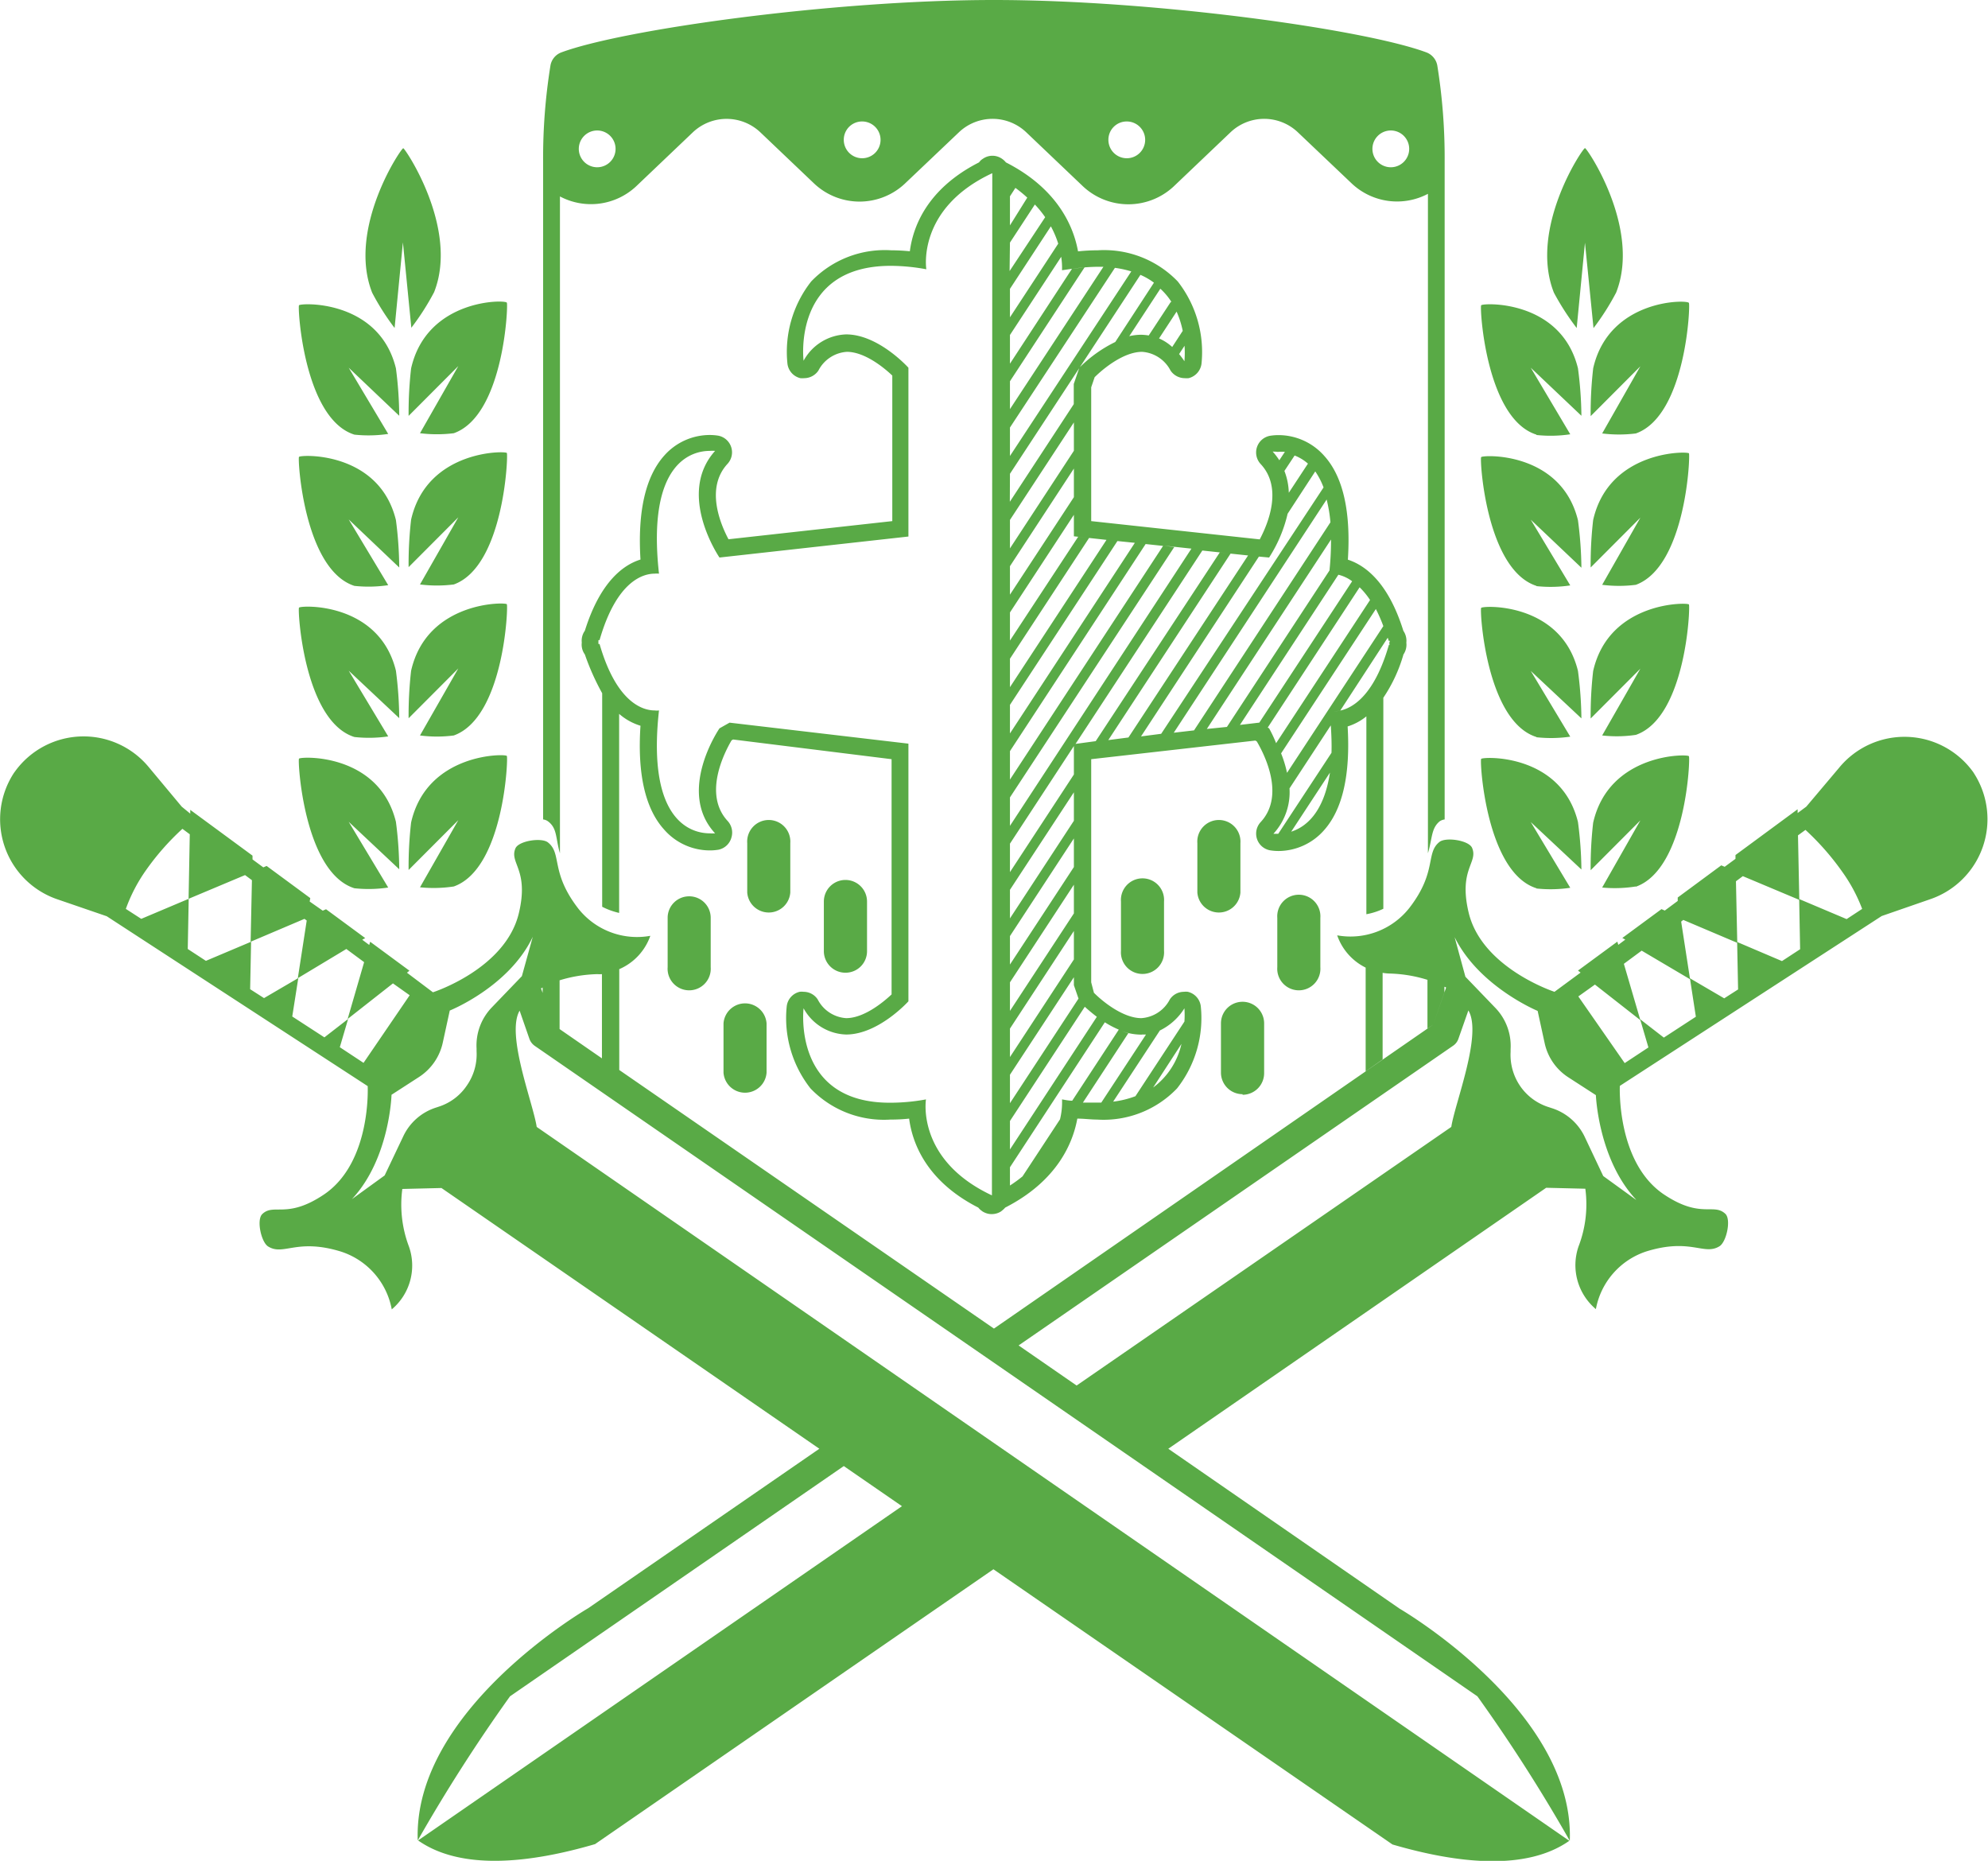 <svg xmlns="http://www.w3.org/2000/svg" viewBox="0 0 167.61 156.87"><defs><style>.cls-1{fill:#59aa46;}</style></defs><title>007</title><g id="Capa_2" data-name="Capa 2"><g id="OBJECTS"><path class="cls-1" d="M50.17,155.46l33.63-23.2-7.71-5.32L35.25,155.15C38.9,157.71,44.7,157.06,50.17,155.46ZM166.42,65.18a1.3,1.3,0,0,0-.1-.15,7.13,7.13,0,0,0-11.27-.3L152.29,68l-.73.54v-.32l-5.24,3.86v.32l-.91.67-.29-.12-3.67,2.71,0,.29-1.09.81-.28-.12-3.3,2.43.25.14-.59.44-.08-.27-3.32,2.44.22.17-2.2,1.62s-6.13-2-7.24-6.69c-.87-3.67.83-4.19.29-5.45-.28-.63-2.19-.92-2.74-.5-1.21.95-.17,2.51-2.57,5.6a6.32,6.32,0,0,1-6.06,2.28,4.78,4.78,0,0,0,2.4,2.72h0v8.74l1.43-1v-7.3a4.07,4.07,0,0,0,.61.06,11.69,11.69,0,0,1,3.17.53v4.1l.48-.32.95-2.73v-.46h0s.1,0,.14.07l-1.09,3.12L83.8,112,52.21,90.2V81.7a4.78,4.78,0,0,0,2.62-2.81,6.31,6.31,0,0,1-6.06-2.28c-2.4-3.09-1.36-4.65-2.58-5.6-.55-.42-2.45-.13-2.73.5-.54,1.26,1.16,1.78.29,5.45-1.11,4.72-7.25,6.69-7.25,6.69L34.31,82l.21-.17-3.31-2.44-.08.27-.59-.44.25-.14-3.3-2.43-.28.12L26.11,76l.05-.29L22.48,73l-.28.12-.91-.67v-.32l-5.25-3.86v.32L15.32,68l-2.76-3.31A7.13,7.13,0,0,0,1.29,65l-.11.15A7.13,7.13,0,0,0,4.89,75.83L9,77.24,31,91.56s.33,6.43-3.69,9.14c-3.13,2.1-4.22.7-5.2,1.65-.5.48-.09,2.37.5,2.73,1.31.81,2.4-.72,6.14.43a6.33,6.33,0,0,1,4.28,4.87,4.82,4.82,0,0,0,1.45-5.29,10,10,0,0,1-.56-4.86l3.3-.08,32.28,22.27-.42-.29-19.5,13.45s-14.77,8.54-14.36,19.57A140.1,140.1,0,0,1,43,143l28.14-19.41,46.26,31.9c5.47,1.6,11.27,2.25,14.91-.31L45.25,95c-.3-2-2.61-7.79-1.44-9.8l.83,2.39a1.23,1.23,0,0,0,.45.58L124.56,143a137.59,137.59,0,0,1,7.79,12.18c.41-11-14.35-19.57-14.35-19.57L98.5,122.13l31.86-22,3.3.08a9.87,9.87,0,0,1-.57,4.86,4.84,4.84,0,0,0,1.46,5.29,6.33,6.33,0,0,1,4.27-4.87c3.74-1.15,4.84.38,6.15-.43.59-.36,1-2.25.5-2.73-1-.95-2.07.45-5.2-1.65-4-2.71-3.7-9.14-3.7-9.14l22.08-14.32,4.07-1.41A7.13,7.13,0,0,0,166.42,65.18ZM30.65,89.6l-2-1.32.7-2.38-2,1.55-2.71-1.76.51-3.24-2.89,1.69-1.17-.75.08-4L17.36,81l-1.53-1,.08-4.23-4,1.69-1.3-.84a13.6,13.6,0,0,1,1.67-3.22,21.51,21.51,0,0,1,3.1-3.53l.62.46-.1,5.44,4.76-2,.58.43-.11,5.19,4.54-1.93.19.14-.75,4.86L29.2,80l1.5,1.11L29.31,85.9l3.82-3,1.41,1ZM44,82.29l-2.53,2.63a4.62,4.62,0,0,0-1.29,3.47l0,.23a4.6,4.6,0,0,1-.82,2.89A4.51,4.51,0,0,1,37,93.29l-.21.07A4.59,4.59,0,0,0,34,95.79l-1.57,3.3v0l-2.76,2c3.19-3.41,3.34-8.8,3.34-8.8l2.32-1.5a4.62,4.62,0,0,0,2-2.89l.59-2.71s5-2,7-6.22Zm1.75,1.41-.14-.39s.09,0,.14-.07Zm5,5.52-3.57-2.47V82.64a11.79,11.79,0,0,1,3.18-.52,2.58,2.58,0,0,0,.39,0ZM122.36,95,90.77,116.8l-4.89-3.38,36.64-25.27a1.15,1.15,0,0,0,.44-.58l.84-2.39C125,87.19,122.66,93,122.36,95Zm15.57,6.14-2.76-2v0l-1.56-3.3a4.62,4.62,0,0,0-2.8-2.43l-.21-.07a4.57,4.57,0,0,1-2.43-1.78,4.66,4.66,0,0,1-.81-2.89v-.23a4.62,4.62,0,0,0-1.28-3.47l-2.53-2.63L122.64,79c2.06,4.18,7,6.22,7,6.22l.59,2.71a4.58,4.58,0,0,0,2,2.89l2.32,1.5S134.75,97.71,137.93,101.12Zm17.76-23.66-4-1.69.08,4.23-1.53,1-3.78-1.61.08,4-1.17.75-2.89-1.69.5,3.24-2.7,1.76-2-1.55.7,2.38-2,1.32L133.07,84l1.4-1,3.83,3-1.39-4.75,1.5-1.11,4.08,2.41-.75-4.86.18-.14,4.55,1.93-.11-5.19.58-.43,4.76,2-.11-5.44.63-.46a22,22,0,0,1,3.1,3.53A13.6,13.6,0,0,1,157,76.62Zm-26.15-2.58a11.2,11.2,0,0,0,2.85-.06l-3.33-5.54,4.27,4a32.44,32.44,0,0,0-.29-4c-1.44-5.88-8.16-5.51-8.16-5.32C124.74,64,125.25,73.53,129.54,74.88Zm0-25.49a11.2,11.2,0,0,0,2.85-.06l-3.33-5.54,4.27,4.05a32.44,32.44,0,0,0-.29-4c-1.44-5.88-8.16-5.51-8.16-5.32C124.74,38.54,125.25,48,129.54,49.39Zm0,12.74a11.32,11.32,0,0,0,2.85-.05l-3.33-5.54,4.27,4a32.56,32.56,0,0,0-.29-4c-1.44-5.88-8.16-5.51-8.16-5.31C124.74,51.28,125.25,60.78,129.54,62.13Zm8.38,12.6c4.26-1.51,4.61-11,4.47-11,0-.2-6.73-.32-8.07,5.61a32.62,32.62,0,0,0-.21,4l4.19-4.2-3.22,5.66A11.33,11.33,0,0,0,137.92,74.73Zm4.47-23.79c0-.19-6.73-.32-8.07,5.61a32.76,32.76,0,0,0-.21,4l4.19-4.2L135.08,62a11,11,0,0,0,2.84-.05C142.18,60.47,142.53,51,142.39,50.94Zm-8.07-19.88a32.76,32.76,0,0,0-.21,4l4.19-4.2-3.22,5.66a11.45,11.45,0,0,0,2.84,0c4.26-1.51,4.61-11,4.47-11C142.38,25.25,135.66,25.13,134.32,31.06Zm-1.39-3.41.7-7.21.72,7.2a21.07,21.07,0,0,0,1.91-3c2.14-5.44-2.53-12.29-2.63-12.17-.11-.12-4.77,6.74-2.62,12.18A21.84,21.84,0,0,0,132.93,27.65Zm-3.39,9a11.2,11.2,0,0,0,2.85-.06L129.06,31l4.27,4.05a32.44,32.44,0,0,0-.29-4c-1.44-5.88-8.16-5.51-8.16-5.31C124.74,25.79,125.25,35.29,129.54,36.64Zm12.85,1.55c0-.19-6.73-.32-8.07,5.62a32.54,32.54,0,0,0-.21,4l4.19-4.2-3.22,5.66a11.33,11.33,0,0,0,2.84,0C142.18,47.73,142.53,38.22,142.39,38.19ZM34.66,31.06a32.76,32.76,0,0,0-.21,4l4.19-4.2-3.23,5.66a11.54,11.54,0,0,0,2.85,0c4.26-1.51,4.6-11,4.47-11C42.72,25.25,36,25.13,34.66,31.06Zm3.6,43.67c4.26-1.51,4.6-11,4.47-11,0-.2-6.73-.32-8.07,5.61a32.62,32.62,0,0,0-.21,4l4.19-4.2-3.23,5.66A11.41,11.41,0,0,0,38.26,74.73Zm4.47-23.79c0-.19-6.73-.32-8.07,5.61a32.76,32.76,0,0,0-.21,4l4.19-4.2L35.41,62A11.05,11.05,0,0,0,38.26,62C42.52,60.47,42.86,51,42.73,50.94Zm0-12.75c0-.19-6.73-.32-8.07,5.62a32.54,32.54,0,0,0-.21,4l4.19-4.2-3.23,5.66a11.41,11.41,0,0,0,2.85,0C42.52,47.73,42.86,38.22,42.73,38.19ZM29.88,62.13a11.32,11.32,0,0,0,2.85-.05L29.4,56.54l4.26,4a32.07,32.07,0,0,0-.28-4c-1.44-5.88-8.16-5.51-8.17-5.31C25.08,51.28,25.59,60.78,29.88,62.13Zm0-25.49a11.2,11.2,0,0,0,2.85-.06L29.4,31l4.26,4.05a32,32,0,0,0-.28-4c-1.44-5.88-8.16-5.51-8.17-5.31C25.08,25.79,25.59,35.29,29.88,36.64Zm3.39-9,.7-7.21.71,7.2a20.9,20.9,0,0,0,1.92-3C38.74,19.23,34.07,12.38,34,12.5c-.11-.12-4.77,6.74-2.62,12.18A20.9,20.9,0,0,0,33.27,27.65ZM29.88,74.88a11.2,11.2,0,0,0,2.85-.06L29.4,69.28l4.26,4a32,32,0,0,0-.28-4c-1.44-5.88-8.16-5.51-8.17-5.32C25.08,64,25.59,73.53,29.88,74.88Zm0-25.49a11.2,11.2,0,0,0,2.85-.06L29.4,43.79l4.26,4.05a32,32,0,0,0-.28-4c-1.44-5.88-8.16-5.51-8.17-5.32C25.08,38.54,25.59,48,29.88,49.39ZM58.1,75.56a1.81,1.81,0,0,0-1.81,1.82v4.15a1.82,1.82,0,1,0,3.63,0V77.38A1.81,1.81,0,0,0,58.1,75.56Zm46.48-.32V71.08a1.82,1.82,0,1,0-3.63,0v4.16a1.82,1.82,0,0,0,3.63,0Zm3.11,2.14v4.15a1.82,1.82,0,1,0,3.63,0V77.38a1.82,1.82,0,1,0-3.63,0Zm10.63-22.2a1.45,1.45,0,0,0,.25-1,1.48,1.48,0,0,0-.25-1l0,0c-1.3-4.16-3.27-5.54-4.68-6,.26-4.05-.4-7-2-8.76a5.15,5.15,0,0,0-3.85-1.74,4.43,4.43,0,0,0-.73.06,1.43,1.43,0,0,0-.78,2.37c1.88,2,.65,5-.07,6.36L92,43.93V32.65l.29-.85c.74-.74,2.46-2.14,4-2.14a2.92,2.92,0,0,1,2.4,1.58,1.45,1.45,0,0,0,1.19.64,1.86,1.86,0,0,0,.33,0,1.44,1.44,0,0,0,1.09-1.22,9.66,9.66,0,0,0-2-6.93,8.61,8.61,0,0,0-6.75-2.63,16,16,0,0,0-1.66.09c-.36-2-1.64-5.24-6.08-7.5a1.54,1.54,0,0,0-.57-.44,1.39,1.39,0,0,0-.57-.12,1.4,1.4,0,0,0-.78.24,1.77,1.77,0,0,0-.17.12,1.71,1.71,0,0,0-.18.2c-4.42,2.25-5.57,5.47-5.83,7.49-.54-.05-1.07-.08-1.57-.08a8.59,8.59,0,0,0-6.75,2.63,9.61,9.61,0,0,0-2,6.93,1.43,1.43,0,0,0,1.09,1.22,1.86,1.86,0,0,0,.33,0,1.45,1.45,0,0,0,1.19-.64,2.91,2.91,0,0,1,2.4-1.58c1.43,0,3,1.21,3.83,2V43.93L61.42,45.46c-.72-1.36-1.94-4.35-.08-6.36a1.43,1.43,0,0,0-.77-2.37,4.43,4.43,0,0,0-.73-.06A5.13,5.13,0,0,0,56,38.41c-1.58,1.77-2.25,4.71-2,8.76-1.41.44-3.38,1.82-4.69,6l0,0a1.45,1.45,0,0,0-.26,1,1.41,1.41,0,0,0,.26,1l0,0a20.56,20.56,0,0,0,1.46,3.27v18a6.07,6.07,0,0,0,1.43.52V60.18a4.92,4.92,0,0,0,1.8,1c-.27,4.06.4,7,2,8.76a5.12,5.12,0,0,0,3.85,1.75,4.43,4.43,0,0,0,.73-.06,1.43,1.43,0,0,0,1.08-1,1.45,1.45,0,0,0-.31-1.42c-2.1-2.27-.25-5.81.33-6.8l.13-.07L75.17,64V83.83c-.82.77-2.39,2-3.83,2a2.91,2.91,0,0,1-2.4-1.58,1.42,1.42,0,0,0-1.19-.64,1.24,1.24,0,0,0-.33,0,1.42,1.42,0,0,0-1.09,1.22,9.59,9.59,0,0,0,2,6.92,8.57,8.57,0,0,0,6.75,2.63,14.24,14.24,0,0,0,1.57-.08c.26,2,1.41,5.25,5.83,7.5a1.62,1.62,0,0,0,.18.19l.17.13a1.5,1.5,0,0,0,.34.16h0a1.31,1.31,0,0,0,.44.07h0a1.52,1.52,0,0,0,.42-.06h0a1.37,1.37,0,0,0,.37-.17l.16-.13a1.7,1.7,0,0,0,.19-.19c4.44-2.27,5.72-5.51,6.08-7.5.57,0,1.13.08,1.66.08a8.57,8.57,0,0,0,6.75-2.63,9.59,9.59,0,0,0,2-6.92,1.43,1.43,0,0,0-1.09-1.22,1.24,1.24,0,0,0-.33,0,1.42,1.42,0,0,0-1.19.64,2.92,2.92,0,0,1-2.4,1.58c-1.55,0-3.29-1.42-4-2.14L92,82.81V64l13.84-1.57.12.07c.59,1,2.44,4.53.33,6.8a1.43,1.43,0,0,0,.78,2.38,4.43,4.43,0,0,0,.73.06A5.13,5.13,0,0,0,111.62,70c1.58-1.76,2.24-4.7,2-8.76a4.75,4.75,0,0,0,1.58-.85V77.07a5.65,5.65,0,0,0,1.43-.46V58.82h0a12.83,12.83,0,0,0,1.68-3.59ZM83.63,100.77c-6.4-3-5.56-8.09-5.56-8.09a16.6,16.6,0,0,1-3,.28C66.78,93,67.75,85,67.75,85a4.23,4.23,0,0,0,3.59,2.21c2.73,0,5.25-2.8,5.25-2.8V62.69L61.51,60.92l-.85.48s-3.65,5.31-.37,8.85a2.86,2.86,0,0,1-.45,0c-1.38,0-5.34-.81-4.28-10.36a1.48,1.48,0,0,1-.37,0c-.89,0-3.18-.53-4.64-5.6h-.1a1,1,0,0,0,0-.16,1.09,1.09,0,0,0,0-.17h.1c1.46-5.08,3.75-5.6,4.64-5.6a2,2,0,0,1,.37,0c-1.06-9.54,2.9-10.35,4.28-10.35a2.86,2.86,0,0,1,.45,0C57,41.67,60.66,47,60.66,47l15.93-1.77V31s-2.52-2.81-5.25-2.81a4.25,4.25,0,0,0-3.59,2.22s-1-8,7.35-8a16.68,16.68,0,0,1,3,.29s-.84-5.12,5.56-8.1ZM116,51.34a13.41,13.41,0,0,1,.63,1.44l-8.12,12.37a9.55,9.55,0,0,0-.5-1.64Zm-5.73-12.25-1.61,2.45a5.48,5.48,0,0,0-.37-1.84h0l.86-1.3A3.7,3.7,0,0,1,110.28,39.09Zm-2.51-1a4.4,4.4,0,0,1,.57,0l-.47.71a5.26,5.26,0,0,0-.56-.73A3.09,3.09,0,0,1,107.77,38.1Zm-7.91-7.65a5.66,5.66,0,0,0-.44-.59h0l.46-.7A8.56,8.56,0,0,1,99.86,30.45Zm-.14-2.54-.88,1.35h0a4,4,0,0,0-1.11-.72h0l1.48-2.26A7.82,7.82,0,0,1,99.72,27.91Zm-1-2.45-1.86,2.83h0a4.62,4.62,0,0,0-.64-.06,4.52,4.52,0,0,0-1,.12h0l2.62-4A5.5,5.5,0,0,1,98.77,25.46ZM85.15,16.55l.46-.71a11.42,11.42,0,0,1,1,.82L85.15,19Zm0,3.9,2.1-3.21a9.08,9.08,0,0,1,.87,1.07l-3,4.54Zm0,3.9,3.45-5.27a8.26,8.26,0,0,1,.62,1.46l-4.07,6.21Zm0,3.89,4.32-6.59a5.89,5.89,0,0,1,.07,1.13l.84-.12-5.23,8Zm0,3.9,6.29-9.6-1.06.12a16.73,16.73,0,0,1,2.13-.17c.19,0,.34,0,.52,0l-7.88,12Zm0,3.9L94,22.58a8.79,8.79,0,0,1,1.38.3L85.15,38.44Zm0,3.9,11-16.77a5.68,5.68,0,0,1,1.14.66l-3.26,5A11.11,11.11,0,0,0,91,31l-.47,1.37v1.7l-5.39,8.23Zm0,3.89,5.39-8.22V38l-5.39,8.23Zm0,3.9,5.39-8.23v2.41l-5.39,8.22Zm0,3.9,5.39-8.23v1.81l1.13.12-.77-.08L85.15,54Zm0,3.9,6.67-10.18,1.47.16L85.15,57.93Zm0,3.89,9.06-13.81,1.47.15L85.15,61.83Zm0,3.9L96.59,45.86,96,45.8l2.06.22L85.15,65.72Zm0,3.9L99,46.12,98.13,46l2.32.25L85.15,69.62Zm0,3.9,5.39-8.23v2.4l-5.39,8.23Zm0,3.89,5.39-8.22v2.4l-5.39,8.23Zm0,3.9,5.39-8.23v2.41l-5.39,8.22Zm0,3.9,5.39-8.23V77l-5.39,8.22Zm0,3.9,5.39-8.23v2.4l-5.39,8.23Zm0,3.89,5.39-8.22v.67l.39,1.13L85.15,93Zm1.07,8.57A9.6,9.6,0,0,0,88,97.28,9.6,9.6,0,0,1,86.22,99.17Zm11-7.49L99.61,88A6.28,6.28,0,0,1,97.22,91.68ZM99.86,85a8,8,0,0,1,0,1.12l-4.13,6.29a8,8,0,0,1-1.88.46l3.94-6h0A5.05,5.05,0,0,0,99.86,85Zm-3.59,2.21.35,0-3.77,5.74.33,0c-.23,0-.43,0-.67,0s-.79,0-1.21,0l3.83-5.85a5.05,5.05,0,0,1-.55-.18A4.85,4.85,0,0,0,96.27,87.22Zm-1.94-.42-3.93,6c-.29,0-.56-.06-.86-.11a5.94,5.94,0,0,1-.17,1.68l-3.16,4.81a11.62,11.62,0,0,1-1.06.77V98.4l8-12.22h0A8.1,8.1,0,0,0,94.33,86.8Zm-1.85-1.08L85.15,96.9V94.5l6.31-9.63h0C91.71,85.1,92.07,85.41,92.48,85.72Zm-1.8-23,10.69-16.3,2.15.23-.68-.07L92.38,62.48h0Zm2.76-.32,10.31-15.72,2.38.25-.9-.1L95.14,62.17Zm2.76-.31,9.94-15.16L107,47a11.69,11.69,0,0,0,1.56-3.69h0l2.33-3.57a6.28,6.28,0,0,1,.7,1.35L97.9,61.86Zm2.15-.24.61-.07,12.89-19.66a12,12,0,0,1,.32,1.92l-11.5,17.54Zm3.12-.36.26,0,10.49-16a24.85,24.85,0,0,1-.13,2.61l-8.66,13.21,1-.12ZM107,61.4l-.85-.48-1.61.19,8.3-12.66A3.18,3.18,0,0,1,114,49l-7.88,12,.72.4,7.79-11.89a6.29,6.29,0,0,1,.88,1.07l-7.92,12.07h0A10.6,10.6,0,0,0,107,61.4Zm1.85,8.73,3.28-5C111.6,68.62,110,69.77,108.8,70.13Zm3.28-5a14.35,14.35,0,0,0,.13-1.7A14.35,14.35,0,0,1,112.08,65.12Zm-4.36,5.16-.41,0a5.17,5.17,0,0,0,1.36-3.83h0l3.48-5.31q.09,1.28.06,2.31Zm9.43-15.93h-.1c-1.46,5.07-3.75,5.6-4.63,5.6a3,3,0,0,0,.53-.06l4-6.14a2.58,2.58,0,0,1,.08.26h.1a1.09,1.09,0,0,1-.05.17A1,1,0,0,1,117.15,54.35ZM71.28,82a1.81,1.81,0,0,0,1.82-1.82V76a1.82,1.82,0,0,0-3.64,0v4.15A1.82,1.82,0,0,0,71.28,82Zm-24.07-10V16.56a5.58,5.58,0,0,0,6.4-.83l4.83-4.6a4.14,4.14,0,0,1,5.64,0l4.59,4.37a5.58,5.58,0,0,0,7.6,0l4.6-4.37a4.12,4.12,0,0,1,5.63,0l4.83,4.6a5.6,5.6,0,0,0,7.61,0l4.83-4.6a4.12,4.12,0,0,1,5.63,0L114,15.5a5.57,5.57,0,0,0,6.39.84V71.93c.38-1.28.27-2.11,1-2.7a1,1,0,0,1,.41-.15V13.58a49,49,0,0,0-.62-8.06,1.46,1.46,0,0,0-.91-1.1C115.07,2.48,97.37,0,83.8,0S52.53,2.48,47.32,4.42a1.44,1.44,0,0,0-.91,1.1,49,49,0,0,0-.62,8.06v55.5a.86.86,0,0,1,.4.15C47,69.82,46.83,70.65,47.21,71.93Zm70.05-61a1.55,1.55,0,1,1-1.55,1.55A1.55,1.55,0,0,1,117.26,11ZM95,10.24a1.55,1.55,0,1,1-1.55,1.55A1.54,1.54,0,0,1,95,10.24Zm-22.31,0a1.55,1.55,0,1,1-1.55,1.55A1.54,1.54,0,0,1,72.65,10.24ZM50.34,11A1.55,1.55,0,1,1,48.8,12.5,1.55,1.55,0,0,1,50.34,11Zm54.42,81.29a1.82,1.82,0,0,0,1.82-1.81V86.27a1.82,1.82,0,0,0-3.64,0v4.16A1.82,1.82,0,0,0,104.76,92.24ZM94.51,76v4.15a1.82,1.82,0,1,0,3.63,0V76a1.82,1.82,0,1,0-3.63,0ZM61,86.27v4.16a1.82,1.82,0,0,0,3.63,0V86.27a1.82,1.82,0,0,0-3.63,0Zm5.63-11V71.08a1.82,1.82,0,1,0-3.63,0v4.16a1.82,1.82,0,0,0,3.63,0Z"/></g></g></svg>